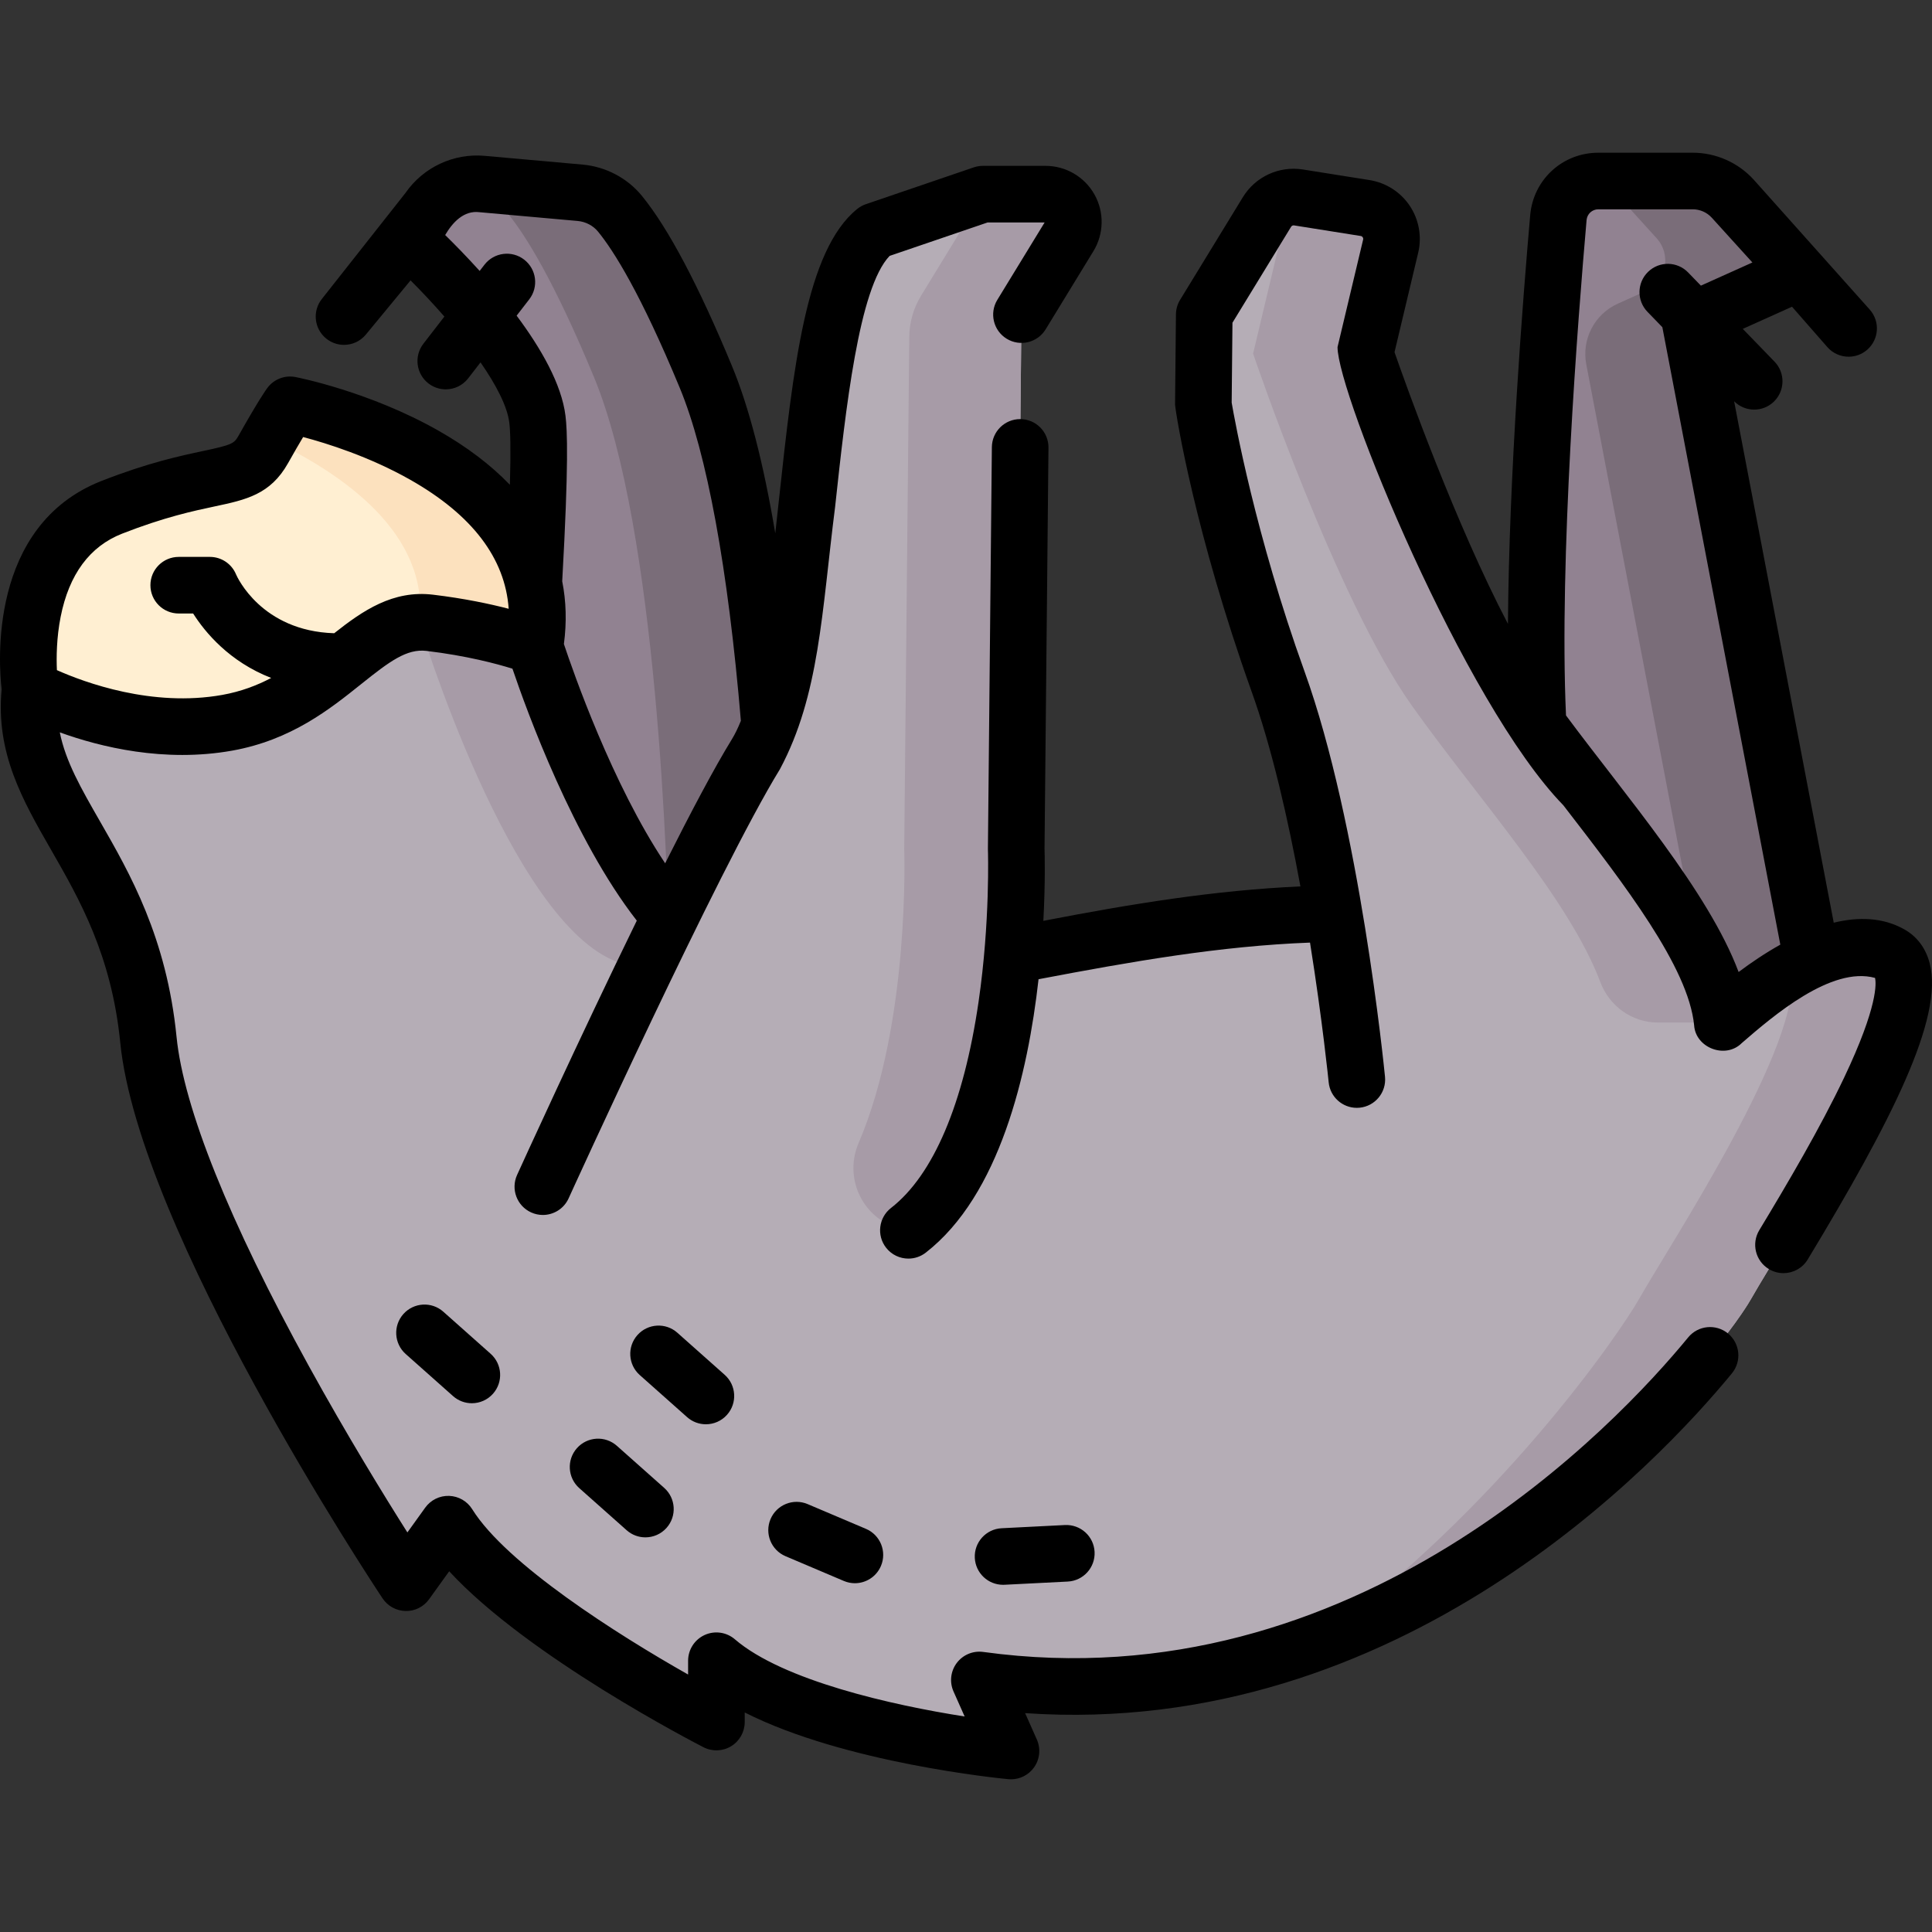 <svg id="Layer_1" enable-background="new 0 0 511.996 511.996" viewBox="0 0 511.996 511.996" xmlns="http://www.w3.org/2000/svg"><rect x="0" y="0" width="511.996" height="511.996" fill="#333333" stroke="none"/><g><g><path d="m207.137 258.963s-.744-112.445-20.069-159.063c-10.544-25.436-18.088-37.521-22.767-43.251-2.62-3.209-6.445-5.195-10.571-5.562l-25.976-2.315c-5.553-.495-10.943 2.03-14.118 6.613l-5.492 7.929s31.963 28.915 34.275 47.799c2.312 18.883-7.72 135.437-7.72 135.437z" fill="#918291"/><path d="m124.055 51.086c4.127.368 7.951 2.353 10.571 5.562 4.679 5.731 12.224 17.815 22.767 43.251 16.866 40.689 19.578 131.518 19.995 153.965l29.748 5.098s-.744-112.445-20.069-159.063c-10.544-25.436-18.088-37.521-22.767-43.251-2.62-3.209-6.445-5.195-10.571-5.562l-25.976-2.315c-3.121-.278-6.19.398-8.844 1.857z" fill="#7a6d79"/><path d="m482.317 265.432-34.431-180.223 28.997-13.045-17.679-19.494c-2.715-2.993-6.568-4.701-10.609-4.701h-25.022c-5.513 0-10.112 4.209-10.593 9.701-2.52 28.767-9.219 113.91-3.837 151.112l47.28 62.2z" fill="#918291"/><path d="m447.886 85.209 28.997-13.045-17.679-19.494c-2.715-2.994-6.568-4.701-10.609-4.701h-25.022c-.749 0-1.479.084-2.186.232 3.113.545 5.987 2.093 8.141 4.469l9.482 10.455c4.046 4.462 2.562 11.573-2.931 14.044l-7.343 3.303c-6.172 2.777-9.631 9.427-8.361 16.074l32.266 168.885-.376.081 4.157 5.469 25.893-5.55z" fill="#7a6d79"/><path d="m7.961 182.474s-5.448-37.424 21.697-48.046 34.816-5.901 40.127-15.343 7.081-11.802 7.081-11.802 73.153 14.19 64.901 64.04l-64.311 37.458z" fill="#ffefd2"/><path d="m76.868 107.283s-1.422 1.901-5.511 9.038c19.277 9.049 42.623 25.074 39.778 48.89l-52.816 36.325 19.14 7.245 64.311-37.458c8.25-49.85-64.902-64.04-64.902-64.04z" fill="#fce1be"/><path d="m501.027 252.847c-16.029-9.075-44.602 18.135-44.602 18.135-2.289-23.365-32.528-55.709-52.591-83.978s-42.078-93.294-42.078-93.294l6.781-28.48c1.117-4.692-1.995-9.343-6.759-10.1l-17.655-2.806c-3.314-.527-6.618.998-8.368 3.861l-16.621 27.189-.235 23.908s5.271 33.046 19.749 73.174c6.545 18.141 11.45 41.468 14.859 61.585-16.127.466-30.881 2.028-41.771 3.486-29.356 3.932-89.82 19.879-118.394 9.425-28.573-10.454-51.572-83.63-51.572-83.63s-10.454-4.182-27.877-6.272c-17.423-2.091-26.483 21.604-53.662 26.483-27.18 4.878-52.269-9.06-52.269-9.06-3.485 30.664 26.541 44.603 31.361 93.047s68.298 143.904 68.298 143.904l11.151-15.508c14.635 23.52 71.085 52.444 71.085 52.444v-16.258c21.604 18.588 78.054 23.924 78.054 23.924l-8.363-18.817c116.384 16.031 195.482-85.022 204.542-101.051s52.966-82.236 36.937-91.311z" fill="#b5adb6"/><path d="m111.134 165.211s23.959 79.289 52.532 89.742c10.538 3.855 25.417 4.114 41.47 2.715-4.329-.559-8.304-1.437-11.795-2.715-28.573-10.454-51.572-83.63-51.572-83.63s-10.454-4.182-27.877-6.272c-2.719-.326-5.235-.024-7.648.736 3.207-.239 4.89-.576 4.89-.576z" fill="#a79ba7"/><g fill="#a79ba7"><path d="m338.861 65.231-6.781 28.48s22.014 65.025 42.078 93.294c17.138 24.146 41.699 51.266 49.925 73.223 2.404 6.417 8.426 10.755 15.278 10.755h17.063c-2.289-23.365-32.528-55.709-52.591-83.978s-42.078-93.294-42.078-93.294l6.781-28.48c1.117-4.692-1.995-9.343-6.759-10.1l-17.655-2.806c-3.314-.527-6.619.998-8.369 3.861l-.209.342c2.689 1.882 4.132 5.278 3.317 8.703z"/><path d="m458.814 268.837c-1.511 1.311-2.39 2.145-2.39 2.145.911-.637 1.7-1.361 2.39-2.145z"/><path d="m501.027 252.847c-7.497-4.245-17.739-.551-26.517 4.584 4.092 17.752-31.978 72.369-40.094 86.727-5.226 9.247-37.439 56.218-86.105 91.236 66.634-24.351 109.273-79.724 115.78-91.236 9.059-16.029 52.965-82.236 36.936-91.311z"/></g><path d="m143.86 314.474s39.724-87.398 56.45-114.577 10.873-121.96 31.571-138.686l28.596-9.757h16.61c5.748 0 9.277 6.294 6.279 11.199l-12.668 20.722-1.394 141.611s2.788 76.661-28.573 101.053z" fill="#b5adb6"/><path d="m283.365 62.648-12.67 20.73-1.39 141.61s2.79 76.66-28.57 101.05c-11.057-1.32-17.58-12.905-13.192-23.139 13.748-32.065 12.082-77.911 12.082-77.911l1.342-135.75c.038-3.835 1.114-7.588 3.114-10.861l9.614-15.729c1.79-2.93 1.25-6.36-.71-8.64l7.49-2.55h16.61c5.75 0 9.28 6.29 6.28 11.19z" fill="#a79ba7"/></g><g><path d="m457.938 353.386c-3.201-2.629-7.927-2.166-10.556 1.036-18.882 22.989-88.165 96.942-186.814 83.356-2.7-.37-5.383.747-7.019 2.923s-1.964 5.067-.858 7.555l2.947 6.626c-19.16-2.99-48.162-9.513-60.895-20.46-2.222-1.911-5.354-2.351-8.019-1.13-2.664 1.223-4.371 3.886-4.371 6.816v3.655c-18.824-10.65-48.193-29.309-57.211-43.807-1.322-2.126-3.617-3.451-6.118-3.535-2.506-.082-4.879 1.086-6.34 3.118l-4.722 6.568c-6.074-9.594-16.048-25.8-26.164-44.181-21.035-38.223-33.142-68.359-35.011-87.152-2.621-26.341-12.396-43.363-20.25-57.041-5.059-8.811-9.144-15.925-10.689-23.651 10.717 3.881 27.685 8.065 45.711 4.837 15.638-2.808 25.903-11.023 34.151-17.626 7.545-6.039 12.072-9.411 17.29-8.8 10.739 1.289 18.688 3.429 22.805 4.717 3.789 11.186 16.14 45.193 32.949 66.765-15.438 31.61-30.709 65.164-31.722 67.395-1.714 3.771-.047 8.218 3.724 9.932 1.006.457 2.061.674 3.099.674 2.851 0 5.576-1.634 6.832-4.398.396-.87 39.721-87.28 56.01-113.75 10.481-19.631 11.048-41.433 14.612-69.484 2.815-25.966 6.297-58.075 14.453-66.532l25.958-8.857 15.116.001-12.537 20.508c-2.161 3.534-1.047 8.15 2.487 10.312 3.533 2.158 8.15 1.046 10.311-2.487l12.667-20.722c2.8-4.581 2.909-10.336.283-15.02-2.626-4.683-7.592-7.592-12.961-7.592h-16.61c-.824 0-1.642.136-2.422.401l-28.596 9.757c-.833.284-1.608.713-2.292 1.266-13.571 10.967-16.907 41.729-20.77 77.349-.311 2.869-.624 5.748-.943 8.616-3.123-18.624-6.954-33.449-11.462-44.316-8.871-21.402-16.905-36.584-23.878-45.12-3.849-4.717-9.575-7.737-15.713-8.289l-25.988-2.32c-8.223-.731-16.246 3.038-20.942 9.818l-22.087 28.004c-2.635 3.196-2.181 7.923 1.014 10.559 1.397 1.152 3.087 1.714 4.768 1.714 2.162 0 4.308-.93 5.791-2.728l11.846-14.363c2.905 2.905 5.98 6.171 8.965 9.591l-5.566 7.2c-2.534 3.277-1.931 7.987 1.347 10.521 1.366 1.056 2.979 1.566 4.582 1.566 2.243 0 4.461-1.001 5.939-2.913l3.273-4.234c4.119 5.938 7.094 11.614 7.63 15.995.263 2.125.43 6.732.155 16.448-5.07-5.266-11.413-10.085-19.016-14.394-18.115-10.265-37.018-14.009-37.814-14.163-2.817-.549-5.704.563-7.428 2.862-.345.46-2.334 3.229-7.619 12.625-1.196 2.127-1.649 2.462-9.448 4.12-6.139 1.305-14.546 3.092-26.875 7.916-30.149 11.798-27.237 48.863-26.5 55.229-1.582 16.906 5.544 29.367 13.103 42.531 7.513 13.084 16.029 27.914 18.332 51.057 4.948 49.735 66.884 143.359 69.518 147.321 1.363 2.05 3.646 3.301 6.108 3.346 2.451.068 4.79-1.122 6.227-3.121l5.325-7.407c20.829 22.625 65.282 45.552 67.396 46.635 2.326 1.192 5.103 1.086 7.332-.275 2.229-1.363 3.588-3.787 3.588-6.399v-2.541c26.552 13.435 67.812 17.484 69.854 17.678.237.022.473.033.708.033 2.399 0 4.672-1.151 6.089-3.122 1.555-2.164 1.846-4.99.763-7.426l-3.107-6.986c99.316 6.81 168.021-66.563 187.313-90.052 2.626-3.203 2.163-7.929-1.038-10.558zm-308.079-243.189c-1.026-8.386-6.506-17.915-12.947-26.545l3.345-4.327c2.534-3.277 1.931-7.987-1.347-10.521-3.277-2.534-7.987-1.931-10.521 1.347l-1.276 1.65c-3.418-3.787-6.631-7.059-9.137-9.514 1.921-3.29 4.923-6.601 9.111-6.05l25.976 2.319c2.138.192 4.118 1.225 5.432 2.836 4.159 5.091 11.289 16.401 21.641 41.379 7.204 17.364 12.8 47.86 16.204 88.245-.748 1.876-1.551 3.539-2.419 4.949-4.637 7.535-10.932 19.447-17.648 32.814-14.028-20.956-24.439-50.91-26.833-58.105.765-5.772.607-11.327-.449-16.635 1.757-31.315 1.339-40.033.868-43.842zm-133.791 53.279c2.229-11.274 7.721-18.698 16.323-22.063 11.184-4.377 18.896-6.016 24.528-7.213 8.23-1.749 14.731-3.131 19.403-11.438 1.707-3.034 3.023-5.292 4.013-6.945 6.254 1.657 17.566 5.19 28.379 11.318 16.409 9.299 25.147 20.774 26.093 34.197-5.003-1.3-11.782-2.742-20.02-3.73-10.672-1.289-18.671 4.244-26.223 10.211-19.309-.597-25.746-14.98-25.994-15.555-1.149-2.826-3.896-4.675-6.948-4.675h-8.261c-4.142 0-7.5 3.357-7.5 7.5s3.358 7.5 7.5 7.5h3.822c3.171 5 9.589 12.761 20.685 17.081-3.815 2.004-8.042 3.61-12.958 4.492-18.589 3.329-36.501-3.299-43.83-6.563-.148-3.369-.106-8.583.988-14.117z"/><path d="m511.374 255.23c-1.035-3.951-3.336-7.032-6.653-8.908-5.759-3.263-12.289-3.378-18.765-1.799l-26.399-138.187c1.463 1.472 3.387 2.215 5.316 2.215 1.879 0 3.761-.702 5.218-2.113 2.975-2.883 3.05-7.631.167-10.605l-8.409-8.679 13.051-5.869 9.353 10.685c1.483 1.694 3.559 2.561 5.646 2.561 1.753 0 3.514-.611 4.937-1.856 3.117-2.729 3.432-7.467.704-10.583l-30.786-34.469c-4.135-4.546-10.024-7.153-16.158-7.153h-25.02c-9.472 0-17.237 7.113-18.061 16.545-1.888 21.515-5.63 68.819-5.896 108.323-13.936-26.626-26.953-63.096-30.061-72.01l6.275-26.357c1.015-4.261.2-8.793-2.236-12.434-2.437-3.641-6.315-6.123-10.641-6.811l-17.654-2.806c-6.34-1.001-12.598 1.88-15.946 7.355l-16.621 27.189c-.707 1.156-1.087 2.483-1.101 3.838l-.235 23.908c.224 2.848 5.355 34.264 20.193 75.793 5.47 15.162 9.791 34.246 13.028 51.902-22.731 1.03-44.568 4.577-68.122 9.13.548-10.297.359-17.631.309-19.141l1.046-106.256c.041-4.143-3.284-7.533-7.426-7.574-.025 0-.05 0-.075 0-4.107 0-7.458 3.31-7.498 7.426l-1.048 106.423c-.001.114 0 .23.004.344.007.188.63 18.939-2.486 40.255-3.945 26.99-11.967 45.873-23.197 54.608-3.27 2.543-3.859 7.255-1.315 10.524 1.479 1.901 3.69 2.896 5.925 2.896 1.609 0 3.23-.516 4.599-1.58 19.553-15.208 27.06-47.301 29.888-72.458 24.689-4.694 48.097-8.808 71.942-9.706 3.31 20.741 4.914 36.706 4.945 37.026.382 3.872 3.644 6.765 7.455 6.765.246 0 .495-.012.744-.036 4.122-.406 7.135-4.077 6.729-8.199-.267-2.712-6.711-66.898-21.338-107.438-13-36.035-18.51-66.619-19.297-71.216l.208-21.177 15.541-25.422c.166-.272.481-.416.792-.365l17.656 2.806c.224.035.402.149.528.338s.164.396.111.617l-6.781 28.48c-.042 12.181 33.476 94.347 59.841 121.432 16.3 21.113 33.155 42.945 34.66 58.309.384 6 8.344 9.026 12.633 4.699 8.322-7.208 23.736-20.443 35.308-17.26.317 1.337.826 7.455-8.179 26.397-6.342 13.342-14.932 27.94-22.498 40.462-2.143 3.546-1.005 8.156 2.54 10.298 1.213.733 2.551 1.082 3.872 1.082 2.54 0 5.017-1.29 6.426-3.622 22.143-36.65 36.113-64.031 32.312-78.542zm-96.37-65.634c-1.864-41.082 3.168-105.246 5.453-131.274.142-1.627 1.482-2.854 3.118-2.854h25.02c1.918 0 3.763.819 5.054 2.238l10.748 11.854-13.647 6.136-3.384-3.493c-2.881-2.976-7.63-3.051-10.605-.168s-3.05 7.631-.167 10.605l3.944 4.071 31.26 163.629c-4.098 2.288-7.872 4.864-11.051 7.25-7.989-21.345-29.996-46.765-45.743-67.994z"/><path d="m117.481 347.613c-3.097-2.753-7.837-2.473-10.588.623-2.752 3.096-2.473 7.836.623 10.588l12.544 11.15c1.429 1.271 3.208 1.895 4.98 1.895 2.068 0 4.127-.851 5.608-2.518 2.752-3.096 2.473-7.836-.623-10.588z"/><path d="m163.478 383.155c-3.097-2.754-7.837-2.472-10.588.623-2.752 3.096-2.473 7.836.623 10.588l12.544 11.15c1.429 1.271 3.208 1.895 4.98 1.895 2.068 0 4.127-.851 5.608-2.518 2.752-3.096 2.473-7.836-.623-10.588z"/><path d="m204.199 402.573c-1.619 3.812.16 8.216 3.973 9.834l15.45 6.559c.957.406 1.95.599 2.927.599 2.919 0 5.694-1.715 6.907-4.571 1.619-3.812-.16-8.216-3.973-9.834l-15.45-6.559c-3.811-1.619-8.215.16-9.834 3.972z"/><path d="m187.065 377.444c2.068 0 4.127-.851 5.608-2.518 2.752-3.096 2.473-7.836-.623-10.588l-12.544-11.15c-3.097-2.753-7.837-2.473-10.588.623-2.752 3.096-2.473 7.836.623 10.588l12.544 11.15c1.43 1.271 3.208 1.895 4.98 1.895z"/><path d="m265.815 419.986c.128 0 .256-.003.386-.01l16.762-.849c4.137-.209 7.32-3.732 7.111-7.869s-3.716-7.311-7.87-7.111l-16.762.849c-4.137.209-7.32 3.732-7.111 7.869.203 4.008 3.516 7.121 7.484 7.121z"/></g></g><g/><g/><g/><g/><g/><g/><g/><g/><g/><g/><g/><g/><g/><g/><g/></svg>